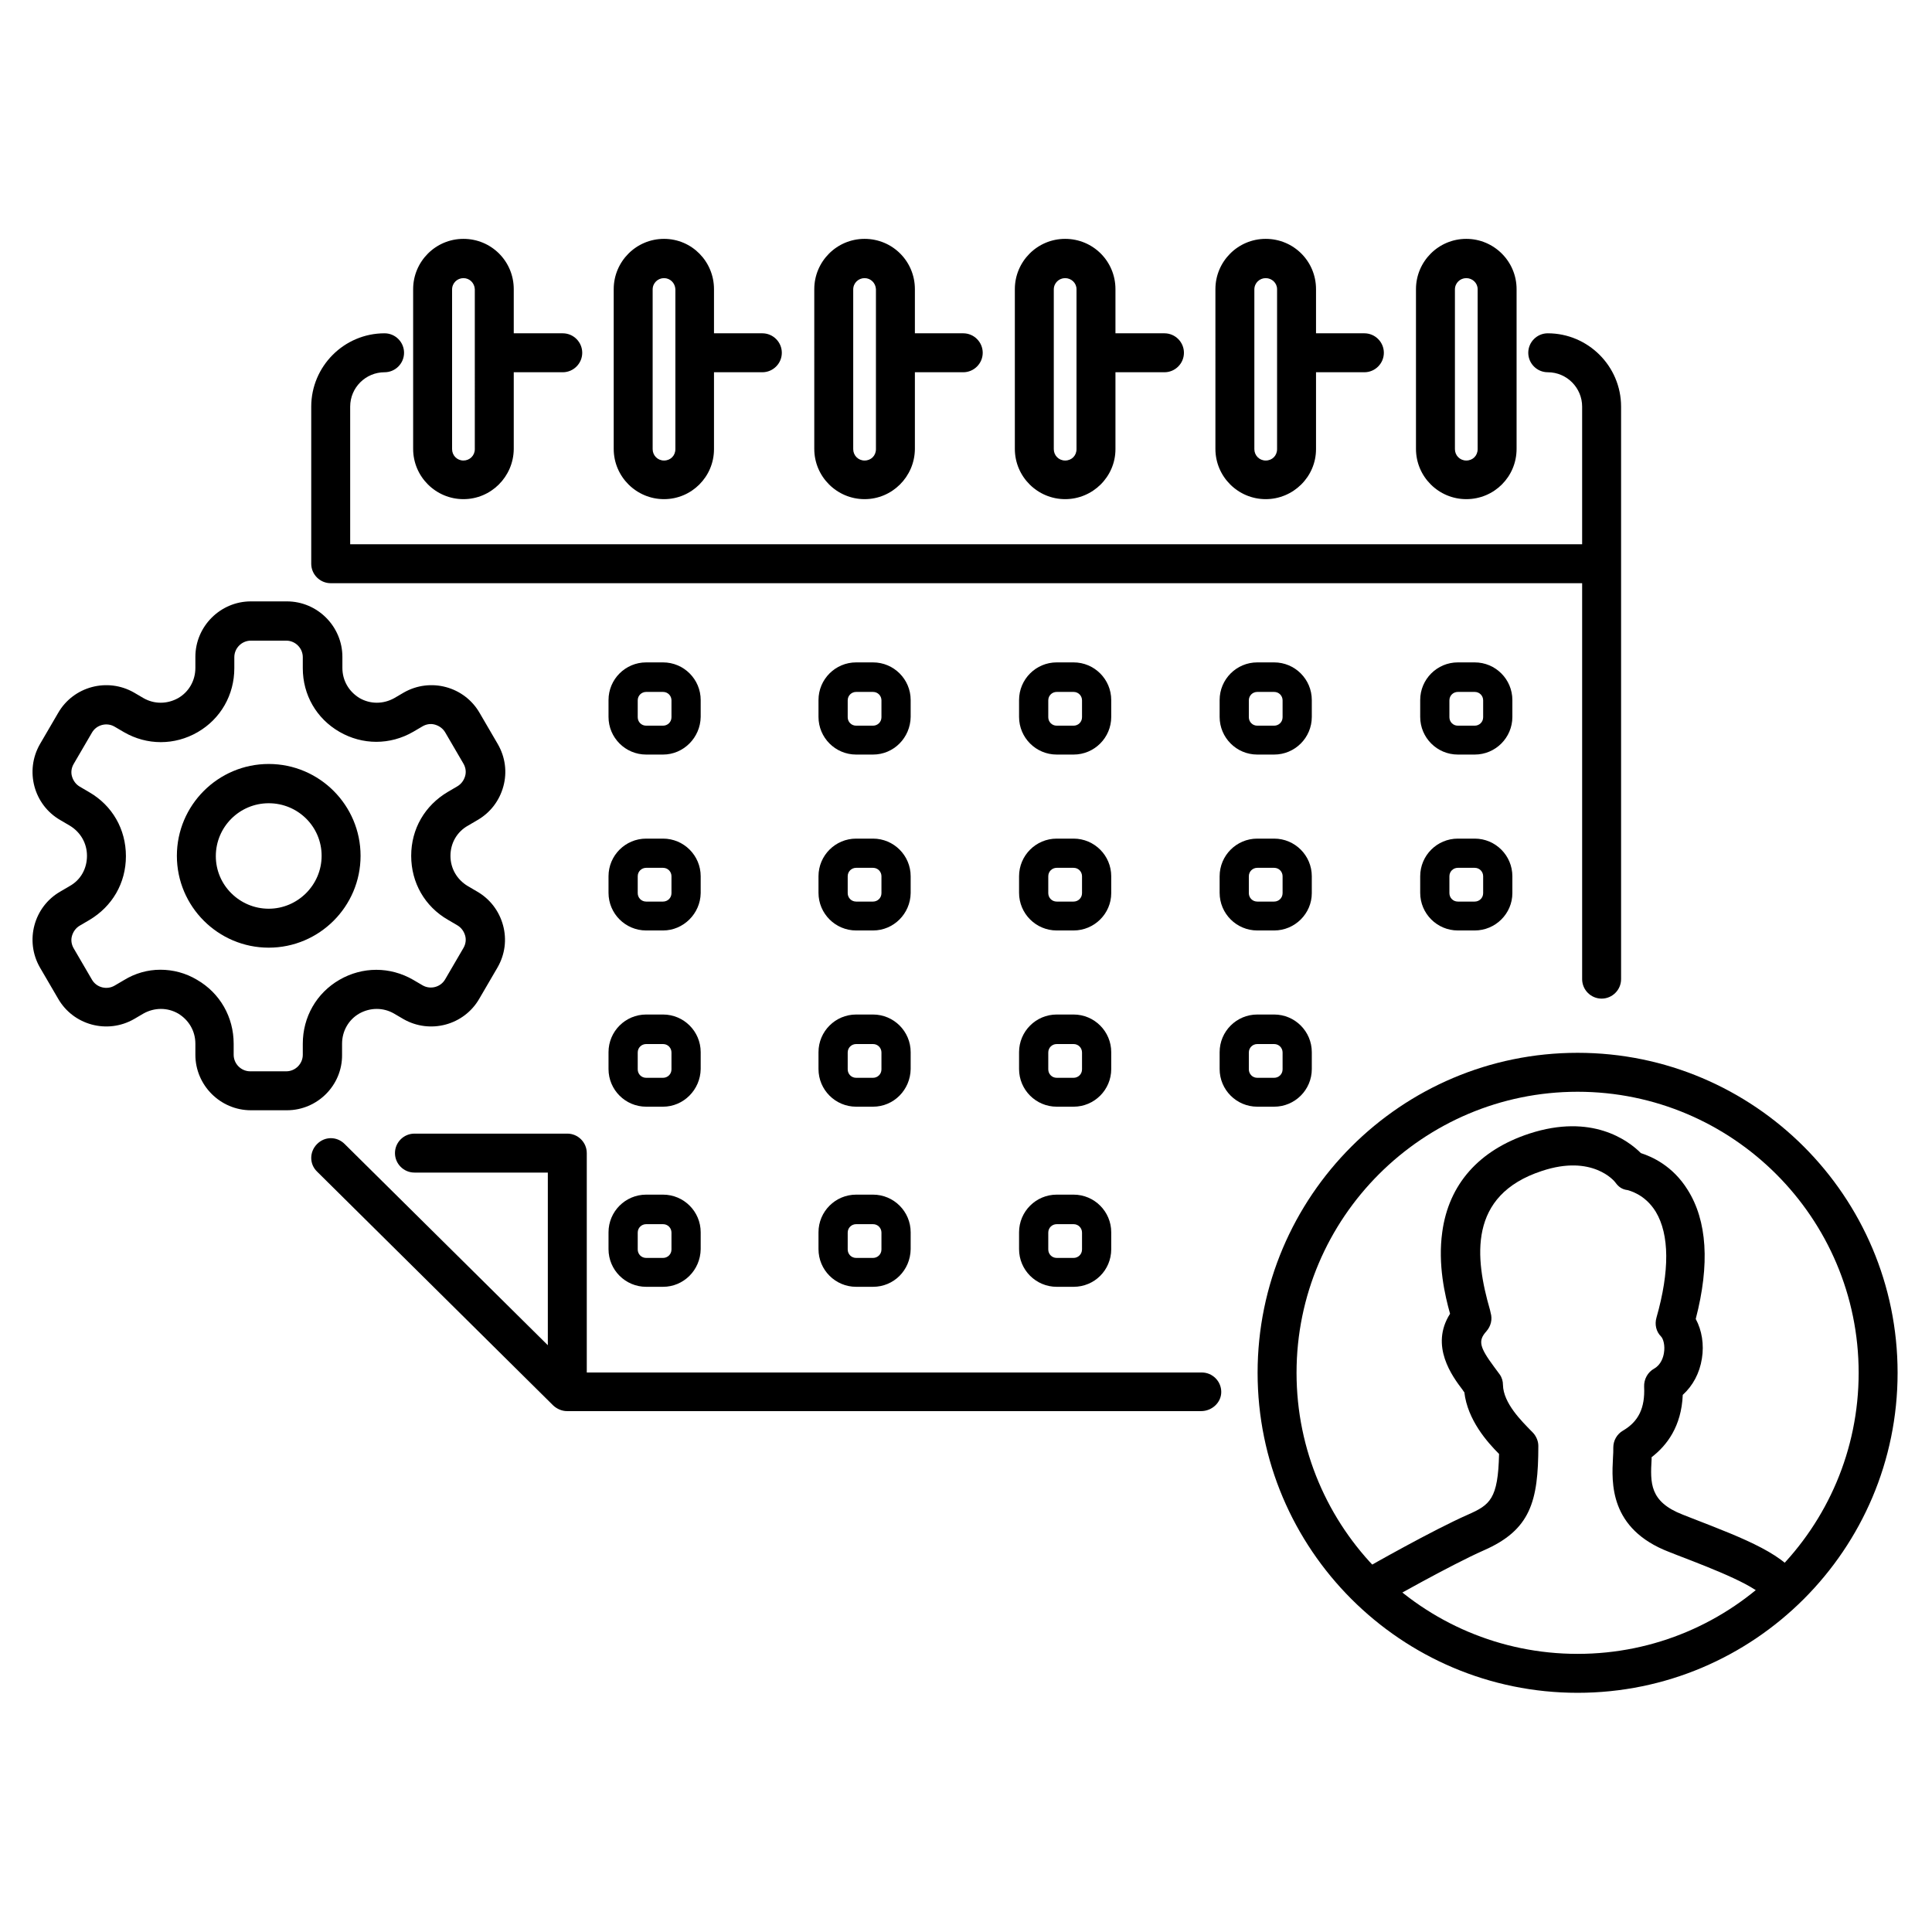 <svg version="1.1" id="Слой_1" xmlns="http://www.w3.org/2000/svg" x="0" y="0" viewBox="0 0 595.3 595.3" xml:space="preserve"><path d="M330.8,396.5h-5.2c-6.4,0-11.6-5.2-11.6-11.6v-5.2c0-6.4,5.2-11.6,11.6-11.6h5.2c6.4,0,11.6,5.2,11.6,11.6v5.2 C342.4,391.4,337.2,396.5,330.8,396.5z M325.6,377.2c-1.4,0-2.6,1.1-2.6,2.6v5.2c0,1.4,1.1,2.6,2.6,2.6h5.2c1.4,0,2.6-1.1,2.6-2.6 v-5.2c0-1.4-1.1-2.6-2.6-2.6H325.6z M269,396.5h-5.2c-6.4,0-11.6-5.2-11.6-11.6v-5.2c0-6.4,5.2-11.6,11.6-11.6h5.2 c6.4,0,11.6,5.2,11.6,11.6v5.2C280.5,391.4,275.4,396.5,269,396.5z M263.8,377.2c-1.4,0-2.6,1.1-2.6,2.6v5.2c0,1.4,1.1,2.6,2.6,2.6 h5.2c1.4,0,2.6-1.1,2.6-2.6v-5.2c0-1.4-1.1-2.6-2.6-2.6H263.8z M204.3,396.5h-5.2c-6.4,0-11.6-5.2-11.6-11.6v-5.2 c0-6.4,5.2-11.6,11.6-11.6h5.2c6.4,0,11.6,5.2,11.6,11.6v5.2C215.8,391.4,210.6,396.5,204.3,396.5z M199.1,377.2 c-1.4,0-2.6,1.1-2.6,2.6v5.2c0,1.4,1.1,2.6,2.6,2.6h5.2c1.4,0,2.6-1.1,2.6-2.6v-5.2c0-1.4-1.1-2.6-2.6-2.6H199.1z M392.6,341h-5.2 c-6.4,0-11.6-5.2-11.6-11.6v-5.2c0-6.4,5.2-11.6,11.6-11.6h5.2c6.4,0,11.6,5.2,11.6,11.6v5.2C404.2,335.8,399,341,392.6,341z M387.4,321.7c-1.4,0-2.6,1.1-2.6,2.6v5.2c0,1.4,1.1,2.6,2.6,2.6h5.2c1.4,0,2.6-1.1,2.6-2.6v-5.2c0-1.4-1.1-2.6-2.6-2.6H387.4z M330.8,341h-5.2c-6.4,0-11.6-5.2-11.6-11.6v-5.2c0-6.4,5.2-11.6,11.6-11.6h5.2c6.4,0,11.6,5.2,11.6,11.6v5.2 C342.4,335.8,337.2,341,330.8,341z M325.6,321.7c-1.4,0-2.6,1.1-2.6,2.6v5.2c0,1.4,1.1,2.6,2.6,2.6h5.2c1.4,0,2.6-1.1,2.6-2.6v-5.2 c0-1.4-1.1-2.6-2.6-2.6H325.6z M269,341h-5.2c-6.4,0-11.6-5.2-11.6-11.6v-5.2c0-6.4,5.2-11.6,11.6-11.6h5.2 c6.4,0,11.6,5.2,11.6,11.6v5.2C280.5,335.8,275.4,341,269,341z M263.8,321.7c-1.4,0-2.6,1.1-2.6,2.6v5.2c0,1.4,1.1,2.6,2.6,2.6h5.2 c1.4,0,2.6-1.1,2.6-2.6v-5.2c0-1.4-1.1-2.6-2.6-2.6H263.8z M204.3,341h-5.2c-6.4,0-11.6-5.2-11.6-11.6v-5.2 c0-6.4,5.2-11.6,11.6-11.6h5.2c6.4,0,11.6,5.2,11.6,11.6v5.2C215.8,335.8,210.6,341,204.3,341z M199.1,321.7 c-1.4,0-2.6,1.1-2.6,2.6v5.2c0,1.4,1.1,2.6,2.6,2.6h5.2c1.4,0,2.6-1.1,2.6-2.6v-5.2c0-1.4-1.1-2.6-2.6-2.6H199.1z M454.4,286.7 h-5.2c-6.4,0-11.6-5.2-11.6-11.6V270c0-6.4,5.2-11.6,11.6-11.6h5.2c6.4,0,11.6,5.2,11.6,11.6v5.2 C466,281.5,460.8,286.7,454.4,286.7z M449.2,267.4c-1.4,0-2.6,1.1-2.6,2.6v5.2c0,1.4,1.1,2.6,2.6,2.6h5.2c1.4,0,2.6-1.1,2.6-2.6 V270c0-1.4-1.1-2.6-2.6-2.6H449.2z M392.6,286.7h-5.2c-6.4,0-11.6-5.2-11.6-11.6V270c0-6.4,5.2-11.6,11.6-11.6h5.2 c6.4,0,11.6,5.2,11.6,11.6v5.2C404.2,281.5,399,286.7,392.6,286.7z M387.4,267.4c-1.4,0-2.6,1.1-2.6,2.6v5.2c0,1.4,1.1,2.6,2.6,2.6 h5.2c1.4,0,2.6-1.1,2.6-2.6V270c0-1.4-1.1-2.6-2.6-2.6H387.4z M330.8,286.7h-5.2c-6.4,0-11.6-5.2-11.6-11.6V270 c0-6.4,5.2-11.6,11.6-11.6h5.2c6.4,0,11.6,5.2,11.6,11.6v5.2C342.4,281.5,337.2,286.7,330.8,286.7z M325.6,267.4 c-1.4,0-2.6,1.1-2.6,2.6v5.2c0,1.4,1.1,2.6,2.6,2.6h5.2c1.4,0,2.6-1.1,2.6-2.6V270c0-1.4-1.1-2.6-2.6-2.6H325.6z M269,286.7h-5.2 c-6.4,0-11.6-5.2-11.6-11.6V270c0-6.4,5.2-11.6,11.6-11.6h5.2c6.4,0,11.6,5.2,11.6,11.6v5.2C280.5,281.5,275.4,286.7,269,286.7z M263.8,267.4c-1.4,0-2.6,1.1-2.6,2.6v5.2c0,1.4,1.1,2.6,2.6,2.6h5.2c1.4,0,2.6-1.1,2.6-2.6V270c0-1.4-1.1-2.6-2.6-2.6H263.8z M204.3,286.7h-5.2c-6.4,0-11.6-5.2-11.6-11.6V270c0-6.4,5.2-11.6,11.6-11.6h5.2c6.4,0,11.6,5.2,11.6,11.6v5.2 C215.8,281.5,210.6,286.7,204.3,286.7z M199.1,267.4c-1.4,0-2.6,1.1-2.6,2.6v5.2c0,1.4,1.1,2.6,2.6,2.6h5.2c1.4,0,2.6-1.1,2.6-2.6 V270c0-1.4-1.1-2.6-2.6-2.6H199.1z M454.4,232.5h-5.2c-6.4,0-11.6-5.2-11.6-11.6v-5.2c0-6.4,5.2-11.6,11.6-11.6h5.2 c6.4,0,11.6,5.2,11.6,11.6v5.2C466,227.3,460.8,232.5,454.4,232.5z M449.2,213.2c-1.4,0-2.6,1.1-2.6,2.6v5.2c0,1.4,1.1,2.6,2.6,2.6 h5.2c1.4,0,2.6-1.1,2.6-2.6v-5.2c0-1.4-1.1-2.6-2.6-2.6H449.2z M392.6,232.5h-5.2c-6.4,0-11.6-5.2-11.6-11.6v-5.2 c0-6.4,5.2-11.6,11.6-11.6h5.2c6.4,0,11.6,5.2,11.6,11.6v5.2C404.2,227.3,399,232.5,392.6,232.5z M387.4,213.2 c-1.4,0-2.6,1.1-2.6,2.6v5.2c0,1.4,1.1,2.6,2.6,2.6h5.2c1.4,0,2.6-1.1,2.6-2.6v-5.2c0-1.4-1.1-2.6-2.6-2.6H387.4z M330.8,232.5 h-5.2c-6.4,0-11.6-5.2-11.6-11.6v-5.2c0-6.4,5.2-11.6,11.6-11.6h5.2c6.4,0,11.6,5.2,11.6,11.6v5.2 C342.4,227.3,337.2,232.5,330.8,232.5z M325.6,213.2c-1.4,0-2.6,1.1-2.6,2.6v5.2c0,1.4,1.1,2.6,2.6,2.6h5.2c1.4,0,2.6-1.1,2.6-2.6 v-5.2c0-1.4-1.1-2.6-2.6-2.6H325.6z M269,232.5h-5.2c-6.4,0-11.6-5.2-11.6-11.6v-5.2c0-6.4,5.2-11.6,11.6-11.6h5.2 c6.4,0,11.6,5.2,11.6,11.6v5.2C280.5,227.3,275.4,232.5,269,232.5z M263.8,213.2c-1.4,0-2.6,1.1-2.6,2.6v5.2c0,1.4,1.1,2.6,2.6,2.6 h5.2c1.4,0,2.6-1.1,2.6-2.6v-5.2c0-1.4-1.1-2.6-2.6-2.6H263.8z M204.3,232.5h-5.2c-6.4,0-11.6-5.2-11.6-11.6v-5.2 c0-6.4,5.2-11.6,11.6-11.6h5.2c6.4,0,11.6,5.2,11.6,11.6v5.2C215.8,227.3,210.6,232.5,204.3,232.5z M199.1,213.2 c-1.4,0-2.6,1.1-2.6,2.6v5.2c0,1.4,1.1,2.6,2.6,2.6h5.2c1.4,0,2.6-1.1,2.6-2.6v-5.2c0-1.4-1.1-2.6-2.6-2.6H199.1z"/><path d="M370.1,434.8H174.7c0,0,0,0,0,0c0,0,0,0,0,0c-1.6,0-3.1-0.7-4.2-1.7L97.7,361c-2.4-2.3-2.4-6.1,0-8.5s6.1-2.4,8.5,0 l62.6,62v-53.2h-41.1c-3.3,0-6-2.7-6-6s2.7-6,6-6h47.1c3.3,0,6,2.7,6,6v67.6h189.5c3.3,0,6,2.7,6,6S373.4,434.8,370.1,434.8z M493.5,307.7c-3.3,0-6-2.7-6-6V179.7H101.9c-3.3,0-6-2.7-6-6v-48.4c0-12.4,10.1-22.6,22.6-22.6c3.3,0,6,2.7,6,6c0,3.3-2.7,6-6,6 c-5.8,0-10.6,4.7-10.6,10.6v42.4h379.6v-42.4c0-5.8-4.7-10.6-10.6-10.6c-3.3,0-6-2.7-6-6c0-3.3,2.7-6,6-6 c12.4,0,22.6,10.1,22.6,22.6v176.4C499.5,305,496.8,307.7,493.5,307.7z M451.8,153.8c-8.5,0-15.5-6.9-15.5-15.5V89.1 c0-8.5,6.9-15.5,15.5-15.5c8.5,0,15.5,6.9,15.5,15.5v49.2C467.3,146.9,460.4,153.8,451.8,153.8z M451.8,85.7 c-1.9,0-3.5,1.5-3.5,3.5v49.2c0,1.9,1.5,3.5,3.5,3.5s3.5-1.5,3.5-3.5V89.1C455.3,87.2,453.7,85.7,451.8,85.7z M390,153.8 c-8.5,0-15.5-6.9-15.5-15.5V89.1c0-8.5,6.9-15.5,15.5-15.5s15.5,6.9,15.5,15.5v13.6h14.9c3.3,0,6,2.7,6,6c0,3.3-2.7,6-6,6h-14.9 v23.7C405.5,146.9,398.5,153.8,390,153.8z M390,85.7c-1.9,0-3.5,1.5-3.5,3.5v49.2c0,1.9,1.5,3.5,3.5,3.5s3.5-1.5,3.5-3.5V89.1 C393.5,87.2,391.9,85.7,390,85.7z M328.2,153.8c-8.5,0-15.5-6.9-15.5-15.5V89.1c0-8.5,6.9-15.5,15.5-15.5s15.5,6.9,15.5,15.5v13.6 h15.1c3.3,0,6,2.7,6,6c0,3.3-2.7,6-6,6h-15.1v23.7C343.7,146.9,336.7,153.8,328.2,153.8z M328.2,85.7c-1.9,0-3.5,1.5-3.5,3.5v49.2 c0,1.9,1.5,3.5,3.5,3.5s3.5-1.5,3.5-3.5V89.1C331.7,87.2,330.1,85.7,328.2,85.7z M266.4,153.8c-8.5,0-15.5-6.9-15.5-15.5V89.1 c0-8.5,6.9-15.5,15.5-15.5s15.5,6.9,15.5,15.5v13.6h14.9c3.3,0,6,2.7,6,6c0,3.3-2.7,6-6,6h-14.9v23.7 C281.8,146.9,274.9,153.8,266.4,153.8z M266.4,85.7c-1.9,0-3.5,1.5-3.5,3.5v49.2c0,1.9,1.5,3.5,3.5,3.5s3.5-1.5,3.5-3.5V89.1 C269.8,87.2,268.3,85.7,266.4,85.7z M204.6,153.8c-8.5,0-15.5-6.9-15.5-15.5V89.1c0-8.5,6.9-15.5,15.5-15.5S220,80.6,220,89.1v13.6 h14.9c3.3,0,6,2.7,6,6c0,3.3-2.7,6-6,6H220v23.7C220,146.9,213.1,153.8,204.6,153.8z M204.6,85.7c-1.9,0-3.5,1.5-3.5,3.5v49.2 c0,1.9,1.5,3.5,3.5,3.5s3.5-1.5,3.5-3.5V89.1C208,87.2,206.5,85.7,204.6,85.7z M142.8,153.8c-8.5,0-15.5-6.9-15.5-15.5V89.1 c0-8.5,6.9-15.5,15.5-15.5s15.5,6.9,15.5,15.5v13.6h15.1c3.3,0,6,2.7,6,6c0,3.3-2.7,6-6,6h-15.1v23.7 C158.2,146.9,151.3,153.8,142.8,153.8z M142.8,85.7c-1.9,0-3.5,1.5-3.5,3.5v49.2c0,1.9,1.5,3.5,3.5,3.5c1.9,0,3.5-1.5,3.5-3.5V89.1 C146.2,87.2,144.7,85.7,142.8,85.7z"/><path d="M82.8,292c-15.6,0-28.3-12.7-28.3-28.3s12.7-28.3,28.3-28.3s28.3,12.7,28.3,28.3S98.4,292,82.8,292z M82.8,247.5 c-9,0-16.3,7.3-16.3,16.3S73.9,280,82.8,280s16.3-7.3,16.3-16.3S91.8,247.5,82.8,247.5z" id="XMLID_224_"/><path d="M88.4,342.1H77.3c-9.4,0-17.1-7.7-17.1-17.1v-3.4c0-3.9-2-7.3-5.3-9.3c-3.3-1.9-7.3-1.9-10.7,0l-2.9,1.7 c-8.2,4.7-18.7,1.9-23.4-6.3l-5.6-9.6c-4.7-8.2-1.9-18.7,6.3-23.4l2.9-1.7c3.4-1.9,5.3-5.4,5.3-9.3s-2-7.3-5.3-9.3l-2.9-1.7 c-8.2-4.7-11-15.2-6.3-23.4l5.6-9.6c4.7-8.2,15.2-11,23.4-6.3l2.9,1.7c3.3,1.9,7.3,1.9,10.7,0c3.3-1.9,5.3-5.4,5.3-9.3v-3.4 c0-9.4,7.7-17.1,17.1-17.1h11.1c9.4,0,17.1,7.7,17.1,17.1v3.4c0,3.9,2,7.3,5.3,9.3c3.3,1.9,7.3,1.9,10.7,0l2.9-1.7 c8.2-4.7,18.7-1.9,23.4,6.3l5.6,9.6c2.3,4,2.9,8.6,1.7,13c-1.2,4.4-4,8.1-8,10.4l-2.9,1.7c-3.4,1.9-5.4,5.4-5.4,9.3s2,7.3,5.3,9.3 l2.9,1.7c4,2.3,6.8,6,8,10.4c1.2,4.4,0.6,9-1.7,13l-5.6,9.6c-4.7,8.2-15.2,11-23.4,6.3l-2.9-1.7c-3.3-1.9-7.3-1.9-10.7,0 c-3.3,1.9-5.3,5.4-5.3,9.3v3.4C105.5,334.4,97.8,342.1,88.4,342.1z M49.4,298.8c3.9,0,7.8,1,11.3,3.1c7.1,4.1,11.3,11.5,11.3,19.7 v3.4c0,2.8,2.3,5.1,5.1,5.1h11.1c2.8,0,5.1-2.3,5.1-5.1v-3.4c0-8.2,4.2-15.6,11.3-19.7c7.1-4.1,15.6-4.1,22.7,0l2.9,1.7 c2.4,1.4,5.6,0.6,7-1.9l5.6-9.6c0.7-1.2,0.9-2.6,0.5-3.9c-0.4-1.3-1.2-2.4-2.4-3.1l-2.9-1.7c-7.1-4.1-11.3-11.4-11.3-19.7 s4.2-15.5,11.3-19.7l2.9-1.7c1.2-0.7,2-1.8,2.4-3.1c0.4-1.3,0.2-2.7-0.5-3.9c0,0,0,0,0,0l-5.6-9.6c-0.7-1.2-1.8-2-3.1-2.4 c-1.3-0.4-2.7-0.2-3.9,0.5l-2.9,1.7c-7.1,4.1-15.6,4.1-22.7,0c-7.1-4.1-11.3-11.4-11.3-19.6v-3.4c0-2.8-2.3-5.1-5.1-5.1H77.3 c-2.8,0-5.1,2.3-5.1,5.1v3.4c0,8.2-4.2,15.6-11.3,19.7c-7.1,4.1-15.6,4.1-22.7,0l-2.9-1.7c-2.4-1.4-5.6-0.6-7,1.9l-5.6,9.6 c-0.7,1.2-0.9,2.6-0.5,3.9c0.4,1.3,1.2,2.4,2.4,3.1l2.9,1.7c7.1,4.1,11.3,11.4,11.3,19.7s-4.2,15.5-11.3,19.7l-2.9,1.7 c-1.2,0.7-2,1.8-2.4,3.1c-0.4,1.3-0.2,2.7,0.5,3.9l5.6,9.6c1.4,2.5,4.6,3.3,7,1.9l2.9-1.7C41.6,299.9,45.5,298.8,49.4,298.8z" id="XMLID_242_"/><path d="M486.1,521.6c-54.4,0-98.6-44.2-98.6-98.6s44.2-98.6,98.6-98.6s98.6,44.2,98.6,98.6S540.5,521.6,486.1,521.6z M486.1,336.4 c-47.7,0-86.6,38.8-86.6,86.6s38.8,86.6,86.6,86.6s86.6-38.8,86.6-86.6S533.8,336.4,486.1,336.4z"/><path d="M549.6,496.4c-2.2,0-4.4-1.2-5.4-3.4c-2-4-15.9-9.4-27.1-13.7l-2.8-1.1c-18.5-7.1-17.7-21.4-17.3-29 c0.1-1.2,0.1-2.3,0.1-3.2c0-2.1,1.1-4.1,3-5.2c4.8-2.8,6.8-7,6.5-13.5c-0.1-2.3,1.1-4.5,3.1-5.6c2.1-1.2,2.8-3.5,3-4.8 c0.4-2.3-0.2-4.4-0.9-5.1c-1.5-1.5-2-3.7-1.4-5.8c4.1-14.4,4-25.6-0.2-32.6c-3.4-5.6-8.5-6.6-8.7-6.7c-1.7-0.2-2.8-1-3.8-2.4 c-0.2-0.3-7-8.7-22.6-3.5c-22.9,7.5-20.6,26.9-16,42.8l0.2,0.9c0.6,2,0.1,4.1-1.3,5.7c-2.6,2.9-2.2,4.8,2.4,11 c0.6,0.8,1.2,1.6,1.7,2.3c0.7,1,1,2.1,1,3.2c0.1,5.7,5.9,11.3,8.6,14.1l0.5,0.5c1.1,1.1,1.8,2.7,1.8,4.2c0,17.1-2.4,25.9-16.8,32.2 c-10.2,4.5-30.3,15.9-30.5,16c-2.9,1.6-6.5,0.6-8.2-2.2c-1.6-2.9-0.6-6.5,2.2-8.2c0.8-0.5,20.9-11.9,31.6-16.6 c6.8-3,9.3-4.8,9.6-18.7c-3.7-3.7-9.7-10.5-10.7-19c-0.2-0.2-0.3-0.4-0.5-0.7c-3.2-4.2-10.2-13.6-3.9-23.5 c-1.6-5.7-3.8-15.2-2.4-25.2c2-14.7,11.3-25.2,26.8-30.3c19.3-6.3,30.5,2.1,34.4,6c3.4,1.1,9.8,3.9,14.4,11.3 c6,9.5,6.9,22.9,2.5,39.8c1.9,3.5,2.6,7.9,1.9,12.2c-0.7,4.5-2.8,8.4-5.9,11.2c-0.4,9.7-4.9,15.6-9.6,19.2c0,0.2,0,0.4,0,0.6 c-0.4,7.3-0.7,13.1,9.6,17.1l2.8,1.1c16.5,6.4,29.6,11.4,33.6,19.7c1.4,3,0.2,6.6-2.8,8C551.4,496.2,550.5,496.4,549.6,496.4z"/></svg>